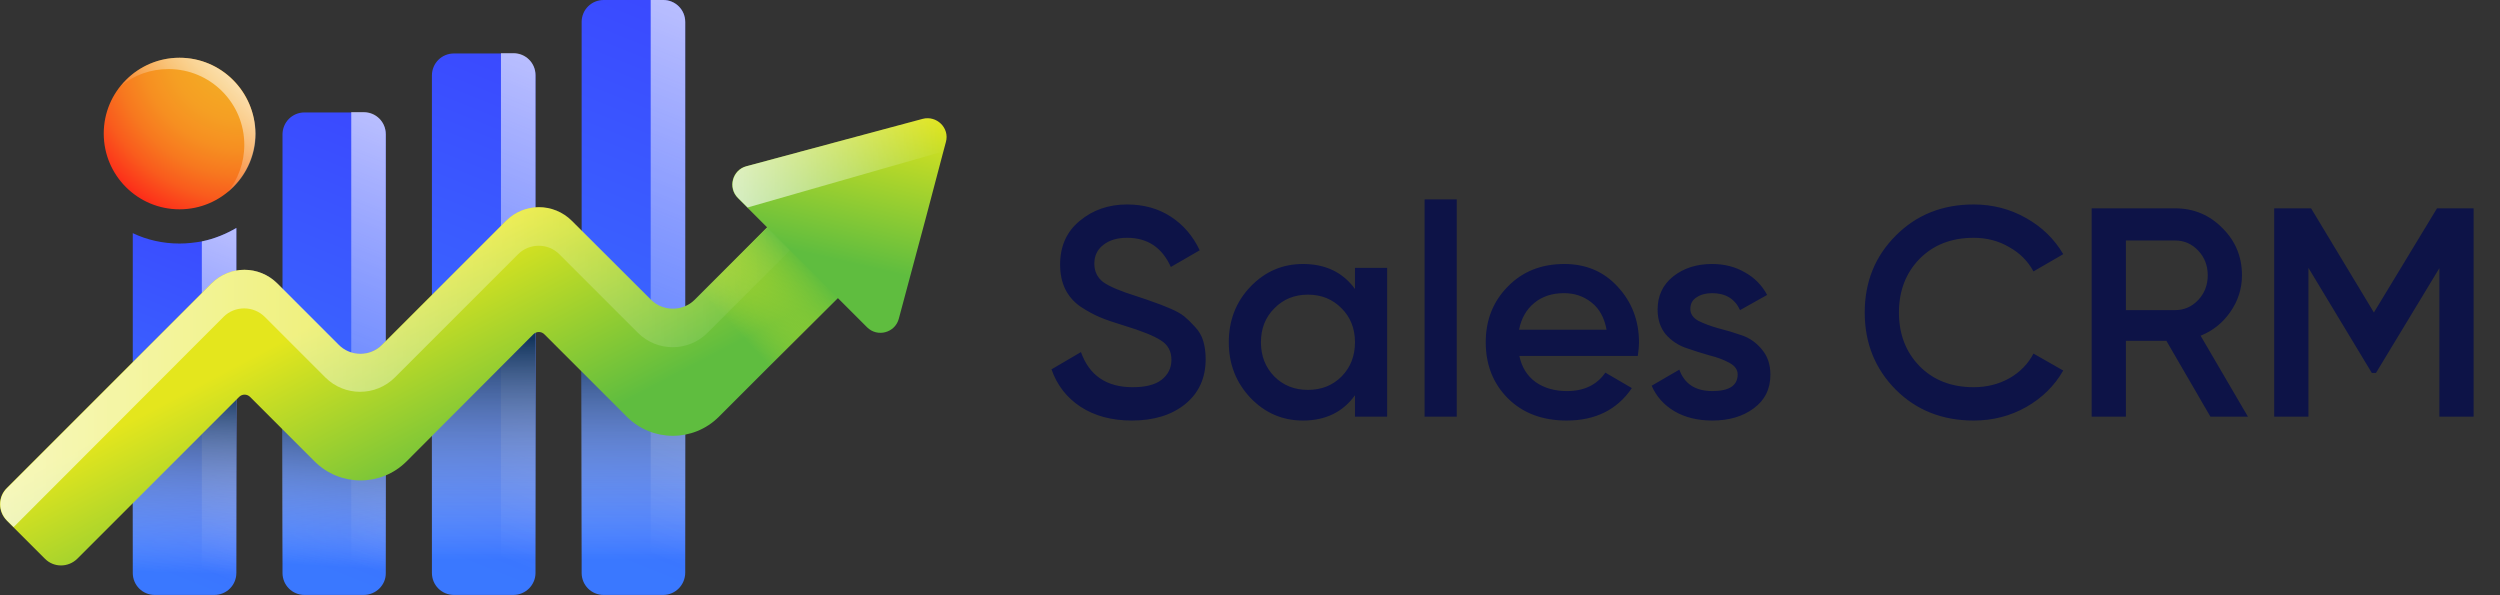 <svg width="168" height="40" viewBox="0 0 168 40" fill="none" xmlns="http://www.w3.org/2000/svg">
<rect x="0" y="0" width="168" height="40" fill="#333333" stroke="none"/>
<path d="M76.06 28.26C74.713 28.26 73.567 27.953 72.62 27.34C71.687 26.727 71.033 25.887 70.66 24.82L72.64 23.66C73.2 25.233 74.36 26.02 76.12 26.02C76.987 26.02 77.633 25.853 78.06 25.52C78.5 25.173 78.72 24.727 78.72 24.18C78.72 23.607 78.487 23.173 78.02 22.88C77.553 22.573 76.727 22.24 75.54 21.88C74.873 21.68 74.333 21.493 73.92 21.32C73.507 21.147 73.067 20.907 72.6 20.6C72.147 20.28 71.807 19.887 71.58 19.42C71.353 18.953 71.24 18.407 71.24 17.78C71.24 16.54 71.68 15.56 72.56 14.84C73.44 14.107 74.5 13.74 75.74 13.74C76.86 13.74 77.84 14.013 78.68 14.56C79.52 15.107 80.167 15.86 80.62 16.82L78.68 17.94C78.093 16.633 77.113 15.98 75.74 15.98C75.073 15.98 74.54 16.14 74.14 16.46C73.74 16.767 73.54 17.187 73.54 17.72C73.54 18.24 73.74 18.653 74.14 18.96C74.553 19.253 75.293 19.567 76.36 19.9C76.893 20.073 77.28 20.207 77.52 20.3C77.773 20.38 78.12 20.513 78.56 20.7C79.013 20.887 79.353 21.073 79.58 21.26C79.807 21.447 80.047 21.68 80.3 21.96C80.567 22.24 80.753 22.56 80.86 22.92C80.967 23.28 81.02 23.687 81.02 24.14C81.02 25.407 80.56 26.413 79.64 27.16C78.733 27.893 77.54 28.26 76.06 28.26ZM91.055 18H93.215V28H91.055V26.56C90.242 27.693 89.075 28.26 87.555 28.26C86.182 28.26 85.008 27.753 84.035 26.74C83.062 25.713 82.575 24.467 82.575 23C82.575 21.52 83.062 20.273 84.035 19.26C85.008 18.247 86.182 17.74 87.555 17.74C89.075 17.74 90.242 18.3 91.055 19.42V18ZM85.635 25.3C86.235 25.9 86.988 26.2 87.895 26.2C88.802 26.2 89.555 25.9 90.155 25.3C90.755 24.687 91.055 23.92 91.055 23C91.055 22.08 90.755 21.32 90.155 20.72C89.555 20.107 88.802 19.8 87.895 19.8C86.988 19.8 86.235 20.107 85.635 20.72C85.035 21.32 84.735 22.08 84.735 23C84.735 23.92 85.035 24.687 85.635 25.3ZM95.733 28V13.4H97.893V28H95.733ZM102.101 23.92C102.261 24.68 102.627 25.267 103.201 25.68C103.774 26.08 104.474 26.28 105.301 26.28C106.447 26.28 107.307 25.867 107.881 25.04L109.661 26.08C108.674 27.533 107.214 28.26 105.281 28.26C103.654 28.26 102.341 27.767 101.341 26.78C100.341 25.78 99.841 24.52 99.841 23C99.841 21.507 100.334 20.26 101.321 19.26C102.307 18.247 103.574 17.74 105.121 17.74C106.587 17.74 107.787 18.253 108.721 19.28C109.667 20.307 110.141 21.553 110.141 23.02C110.141 23.247 110.114 23.547 110.061 23.92H102.101ZM102.081 22.16H107.961C107.814 21.347 107.474 20.733 106.941 20.32C106.421 19.907 105.807 19.7 105.101 19.7C104.301 19.7 103.634 19.92 103.101 20.36C102.567 20.8 102.227 21.4 102.081 22.16ZM113.591 20.76C113.591 21.093 113.771 21.36 114.131 21.56C114.504 21.747 114.951 21.913 115.471 22.06C116.004 22.193 116.537 22.353 117.071 22.54C117.604 22.727 118.051 23.047 118.411 23.5C118.784 23.94 118.971 24.5 118.971 25.18C118.971 26.14 118.597 26.893 117.851 27.44C117.117 27.987 116.191 28.26 115.071 28.26C114.084 28.26 113.237 28.053 112.531 27.64C111.824 27.227 111.311 26.653 110.991 25.92L112.851 24.84C113.197 25.8 113.937 26.28 115.071 26.28C116.204 26.28 116.771 25.907 116.771 25.16C116.771 24.84 116.584 24.58 116.211 24.38C115.851 24.18 115.404 24.013 114.871 23.88C114.351 23.733 113.824 23.567 113.291 23.38C112.757 23.193 112.304 22.887 111.931 22.46C111.571 22.02 111.391 21.467 111.391 20.8C111.391 19.88 111.737 19.14 112.431 18.58C113.137 18.02 114.011 17.74 115.051 17.74C115.877 17.74 116.611 17.927 117.251 18.3C117.904 18.66 118.404 19.167 118.751 19.82L116.931 20.84C116.584 20.08 115.957 19.7 115.051 19.7C114.637 19.7 114.291 19.793 114.011 19.98C113.731 20.153 113.591 20.413 113.591 20.76ZM132.629 28.26C130.523 28.26 128.776 27.567 127.389 26.18C126.003 24.78 125.309 23.053 125.309 21C125.309 18.947 126.003 17.227 127.389 15.84C128.776 14.44 130.523 13.74 132.629 13.74C133.896 13.74 135.063 14.04 136.129 14.64C137.209 15.24 138.049 16.053 138.649 17.08L136.649 18.24C136.276 17.547 135.729 17 135.009 16.6C134.303 16.187 133.509 15.98 132.629 15.98C131.136 15.98 129.923 16.453 128.989 17.4C128.069 18.347 127.609 19.547 127.609 21C127.609 22.453 128.069 23.653 128.989 24.6C129.923 25.547 131.136 26.02 132.629 26.02C133.509 26.02 134.309 25.82 135.029 25.42C135.749 25.007 136.289 24.453 136.649 23.76L138.649 24.9C138.063 25.927 137.229 26.747 136.149 27.36C135.083 27.96 133.909 28.26 132.629 28.26ZM148.54 28L145.58 22.9H142.86V28H140.56V14H146.16C147.413 14 148.473 14.44 149.34 15.32C150.22 16.187 150.66 17.247 150.66 18.5C150.66 19.393 150.4 20.213 149.88 20.96C149.373 21.693 148.707 22.227 147.88 22.56L151.06 28H148.54ZM142.86 16.16V20.84H146.16C146.773 20.84 147.293 20.613 147.72 20.16C148.147 19.707 148.36 19.153 148.36 18.5C148.36 17.847 148.147 17.293 147.72 16.84C147.293 16.387 146.773 16.16 146.16 16.16H142.86ZM166.226 14V28H163.926V18.02L159.666 25.06H159.386L155.126 18V28H152.826V14H155.306L159.526 21L163.766 14H166.226Z" fill="#0D1347"/>
<path d="M15.883 15.318V38.501C15.883 39.322 15.226 39.98 14.404 39.98H10.4C9.579 39.98 8.922 39.322 8.922 38.501V15.667C9.866 16.119 10.934 16.366 12.064 16.366C12.577 16.366 13.09 16.304 13.563 16.222C14.384 16.058 15.185 15.729 15.883 15.318Z" fill="url(#paint0_linear_12_56)"/>
<path opacity="0.7" d="M15.883 15.318V38.501C15.883 39.322 15.226 39.98 14.405 39.98H13.563V16.222C14.384 16.058 15.185 15.729 15.883 15.318Z" fill="url(#paint1_linear_12_56)"/>
<path d="M12.064 14.066C14.876 14.066 17.156 11.786 17.156 8.973C17.156 6.161 14.876 3.881 12.064 3.881C9.251 3.881 6.971 6.161 6.971 8.973C6.971 11.786 9.251 14.066 12.064 14.066Z" fill="url(#paint2_radial_12_56)"/>
<path opacity="0.7" d="M12.064 3.881C10.462 3.881 9.045 4.62 8.121 5.77C9.004 5.051 10.113 4.641 11.324 4.641C14.137 4.641 16.417 6.92 16.417 9.733C16.417 10.945 15.986 12.074 15.287 12.936C16.437 12.012 17.177 10.575 17.177 8.994C17.136 6.16 14.856 3.881 12.064 3.881Z" fill="url(#paint3_linear_12_56)"/>
<path d="M24.446 39.98H20.462C19.641 39.98 18.984 39.322 18.984 38.501V9.035C18.984 8.214 19.641 7.556 20.462 7.556H24.446C25.267 7.556 25.924 8.214 25.924 9.035V38.501C25.945 39.302 25.267 39.98 24.446 39.98Z" fill="url(#paint4_linear_12_56)"/>
<path opacity="0.7" d="M24.446 39.979H23.604V7.536H24.446C25.267 7.536 25.924 8.193 25.924 9.014V38.48C25.945 39.302 25.267 39.979 24.446 39.979Z" fill="url(#paint5_linear_12_56)"/>
<path d="M34.507 39.979H30.503C29.682 39.979 29.025 39.322 29.025 38.501V5.072C29.025 4.25 29.682 3.593 30.503 3.593H34.507C35.328 3.593 35.986 4.25 35.986 5.072V38.501C35.986 39.302 35.328 39.979 34.507 39.979Z" fill="url(#paint6_linear_12_56)"/>
<path opacity="0.7" d="M34.507 39.98H33.665V3.573H34.507C35.328 3.573 35.986 4.23 35.986 5.051V38.48C35.986 39.302 35.328 39.98 34.507 39.98Z" fill="url(#paint7_linear_12_56)"/>
<path d="M44.569 39.98H40.565C39.743 39.98 39.086 39.322 39.086 38.501V1.478C39.086 0.657 39.743 0 40.565 0H44.569C45.39 0 46.047 0.657 46.047 1.478V38.48C46.047 39.302 45.39 39.98 44.569 39.98Z" fill="url(#paint8_linear_12_56)"/>
<path d="M15.144 24.969C14.096 25.729 13.07 26.53 12.023 27.29C11.016 28.008 10.01 28.645 8.922 29.22V38.522C8.922 39.343 9.579 40 10.4 40H14.404C15.226 40 15.883 39.343 15.883 38.522V25.031C15.636 24.99 15.39 24.969 15.144 24.969Z" fill="url(#paint9_linear_12_56)"/>
<path d="M23.029 24.661C22.721 24.641 22.413 24.641 22.084 24.62C21.058 24.784 20.01 24.908 18.963 24.99V38.501C18.963 39.322 19.62 39.979 20.442 39.979H24.446C25.267 39.979 25.924 39.322 25.924 38.501V24.517C24.98 24.641 24.014 24.702 23.029 24.661Z" fill="url(#paint10_linear_12_56)"/>
<path d="M30.647 22.957C30.113 23.244 29.558 23.47 29.025 23.696V38.501C29.025 39.322 29.682 39.98 30.503 39.98H34.507C35.328 39.98 35.986 39.322 35.986 38.501V19.877C34.425 21.273 32.659 22.3 30.647 22.957Z" fill="url(#paint11_linear_12_56)"/>
<path d="M40.914 19.897C40.298 19.712 39.682 19.507 39.066 19.322V38.501C39.066 39.322 39.723 39.98 40.544 39.98H44.569C45.39 39.98 46.047 39.322 46.047 38.501V21.027C44.343 20.78 42.639 20.411 40.914 19.897Z" fill="url(#paint12_linear_12_56)"/>
<path opacity="0.7" d="M44.569 39.98H43.727V0H44.569C45.39 0 46.047 0.657 46.047 1.478V38.48C46.047 39.302 45.39 39.98 44.569 39.98Z" fill="url(#paint13_linear_12_56)"/>
<path d="M58.019 18.296L48.306 28.008C46.602 29.712 43.83 29.712 42.125 28.008L36.581 22.464C36.376 22.259 36.047 22.259 35.842 22.464L27.32 31.006C25.616 32.711 22.844 32.711 21.14 31.006L16.807 26.674C16.602 26.468 16.273 26.468 16.068 26.674L5.205 37.536C4.589 38.152 3.604 38.152 3.008 37.536L0.462 34.99C-0.154 34.374 -0.154 33.388 0.462 32.793L14.199 19.055C15.431 17.823 17.402 17.823 18.634 19.055L22.741 23.162C23.542 23.984 24.877 23.984 25.678 23.162L33.994 14.846C35.226 13.614 37.197 13.614 38.429 14.846L43.747 20.144C44.548 20.945 45.883 20.945 46.684 20.144L53.275 13.552L54.815 15.092L58.019 18.296Z" fill="url(#paint14_linear_12_56)"/>
<path d="M33.542 24.784L35.862 22.464C36.068 22.259 36.396 22.259 36.602 22.464L42.146 28.008C43.85 29.712 46.622 29.712 48.326 28.008L58.039 18.296L54.836 15.092L53.296 13.552L46.704 20.144C45.903 20.945 44.569 20.945 43.768 20.144L38.45 14.825C37.218 13.593 35.246 13.593 34.014 14.825L28.819 20.02C30.4 21.602 31.961 23.183 33.542 24.784Z" fill="url(#paint15_linear_12_56)"/>
<g opacity="0.7">
<path d="M54.815 15.092L47.546 22.361C46.253 23.655 44.158 23.655 42.864 22.361L37.587 17.084C36.828 16.324 35.575 16.324 34.815 17.084L26.54 25.359C25.246 26.653 23.152 26.653 21.858 25.359L17.793 21.294C17.033 20.534 15.78 20.534 15.021 21.294L0.914 35.421L0.483 34.99C-0.133 34.374 -0.133 33.388 0.483 32.793L14.22 19.055C15.452 17.823 17.423 17.823 18.655 19.055L22.762 23.162C23.563 23.984 24.897 23.984 25.698 23.162L34.014 14.846C35.246 13.614 37.218 13.614 38.45 14.846L43.747 20.144C44.548 20.945 45.883 20.945 46.684 20.144L53.275 13.552L54.815 15.092Z" fill="url(#paint16_linear_12_56)"/>
</g>
<path d="M62.002 7.988C62.947 7.741 63.83 8.604 63.563 9.548L63.398 10.164L62.228 14.6L60.4 21.417C60.154 22.361 58.963 22.69 58.265 21.992L50.216 13.943L49.579 13.306C48.881 12.608 49.209 11.417 50.154 11.17L56.951 9.343L62.002 7.988Z" fill="url(#paint17_linear_12_56)"/>
<g opacity="0.7">
<path d="M63.583 9.548L63.419 10.164L50.236 13.943L49.599 13.306C48.901 12.608 49.23 11.417 50.175 11.17L56.971 9.343L62.023 7.988C62.967 7.741 63.83 8.604 63.583 9.548Z" fill="url(#paint18_linear_12_56)"/>
</g>
<defs>
<linearGradient id="paint0_linear_12_56" x1="17.764" y1="13.866" x2="8.276" y2="37.494" gradientUnits="userSpaceOnUse">
<stop stop-color="#3A45FF"/>
<stop offset="1" stop-color="#3A78FF"/>
</linearGradient>
<linearGradient id="paint1_linear_12_56" x1="19.818" y1="14.804" x2="10.816" y2="37.221" gradientUnits="userSpaceOnUse">
<stop stop-color="white"/>
<stop offset="0.996" stop-color="white" stop-opacity="0"/>
</linearGradient>
<radialGradient id="paint2_radial_12_56" cx="0" cy="0" r="1" gradientUnits="userSpaceOnUse" gradientTransform="translate(16.299 3.193) scale(13.757 13.757)">
<stop stop-color="#F4AC24"/>
<stop offset="0.204" stop-color="#F4A924"/>
<stop offset="0.358" stop-color="#F59F23"/>
<stop offset="0.496" stop-color="#F68F21"/>
<stop offset="0.624" stop-color="#F7781F"/>
<stop offset="0.745" stop-color="#F95B1D"/>
<stop offset="0.861" stop-color="#FC361A"/>
<stop offset="0.972" stop-color="#FE0C16"/>
<stop offset="1" stop-color="#FF0015"/>
</radialGradient>
<linearGradient id="paint3_linear_12_56" x1="16.254" y1="4.889" x2="11.162" y2="9.832" gradientUnits="userSpaceOnUse">
<stop stop-color="white"/>
<stop offset="0.996" stop-color="white" stop-opacity="0"/>
</linearGradient>
<linearGradient id="paint4_linear_12_56" x1="29.344" y1="6.601" x2="17.294" y2="36.607" gradientUnits="userSpaceOnUse">
<stop stop-color="#3A45FF"/>
<stop offset="1" stop-color="#3A78FF"/>
</linearGradient>
<linearGradient id="paint5_linear_12_56" x1="31.097" y1="7.418" x2="19.534" y2="36.213" gradientUnits="userSpaceOnUse">
<stop stop-color="white"/>
<stop offset="0.996" stop-color="white" stop-opacity="0"/>
</linearGradient>
<linearGradient id="paint6_linear_12_56" x1="40.196" y1="2.631" x2="26.751" y2="36.111" gradientUnits="userSpaceOnUse">
<stop stop-color="#3A45FF"/>
<stop offset="1" stop-color="#3A78FF"/>
</linearGradient>
<linearGradient id="paint7_linear_12_56" x1="41.949" y1="3.448" x2="28.991" y2="35.716" gradientUnits="userSpaceOnUse">
<stop stop-color="white"/>
<stop offset="0.996" stop-color="white" stop-opacity="0"/>
</linearGradient>
<linearGradient id="paint8_linear_12_56" x1="50.969" y1="-0.949" x2="36.267" y2="35.663" gradientUnits="userSpaceOnUse">
<stop stop-color="#3A45FF"/>
<stop offset="1" stop-color="#3A78FF"/>
</linearGradient>
<linearGradient id="paint9_linear_12_56" x1="12.644" y1="26.086" x2="12.251" y2="38.538" gradientUnits="userSpaceOnUse">
<stop stop-color="#13355C"/>
<stop offset="0.996" stop-color="white" stop-opacity="0"/>
</linearGradient>
<linearGradient id="paint10_linear_12_56" x1="22.744" y1="26.697" x2="22.088" y2="38.1" gradientUnits="userSpaceOnUse">
<stop stop-color="#13355C"/>
<stop offset="0.996" stop-color="white" stop-opacity="0"/>
</linearGradient>
<linearGradient id="paint11_linear_12_56" x1="32.507" y1="22.739" x2="32.507" y2="37.644" gradientUnits="userSpaceOnUse">
<stop stop-color="#13355C"/>
<stop offset="0.996" stop-color="white" stop-opacity="0"/>
</linearGradient>
<linearGradient id="paint12_linear_12_56" x1="42.561" y1="22.739" x2="42.561" y2="37.644" gradientUnits="userSpaceOnUse">
<stop stop-color="#13355C"/>
<stop offset="0.996" stop-color="white" stop-opacity="0"/>
</linearGradient>
<linearGradient id="paint13_linear_12_56" x1="52.723" y1="-0.132" x2="38.507" y2="35.269" gradientUnits="userSpaceOnUse">
<stop stop-color="white"/>
<stop offset="0.996" stop-color="white" stop-opacity="0"/>
</linearGradient>
<linearGradient id="paint14_linear_12_56" x1="25.444" y1="19.493" x2="32.179" y2="32.289" gradientUnits="userSpaceOnUse">
<stop stop-color="#E4E61D"/>
<stop offset="0.994" stop-color="#5FBD3F"/>
</linearGradient>
<linearGradient id="paint15_linear_12_56" x1="45.242" y1="17.624" x2="50.049" y2="13.16" gradientUnits="userSpaceOnUse">
<stop stop-color="#E4E61D" stop-opacity="0"/>
<stop offset="1" stop-color="#5FBD3F"/>
</linearGradient>
<linearGradient id="paint16_linear_12_56" x1="0.01" y1="24.486" x2="54.824" y2="24.486" gradientUnits="userSpaceOnUse">
<stop stop-color="white"/>
<stop offset="0.996" stop-color="white" stop-opacity="0"/>
</linearGradient>
<linearGradient id="paint17_linear_12_56" x1="57.436" y1="6.378" x2="54.933" y2="17.253" gradientUnits="userSpaceOnUse">
<stop stop-color="#E4E61D"/>
<stop offset="0.994" stop-color="#5FBD3F"/>
</linearGradient>
<linearGradient id="paint18_linear_12_56" x1="49.208" y1="10.947" x2="63.622" y2="10.947" gradientUnits="userSpaceOnUse">
<stop stop-color="white"/>
<stop offset="0.996" stop-color="white" stop-opacity="0"/>
</linearGradient>
</defs>
</svg>
